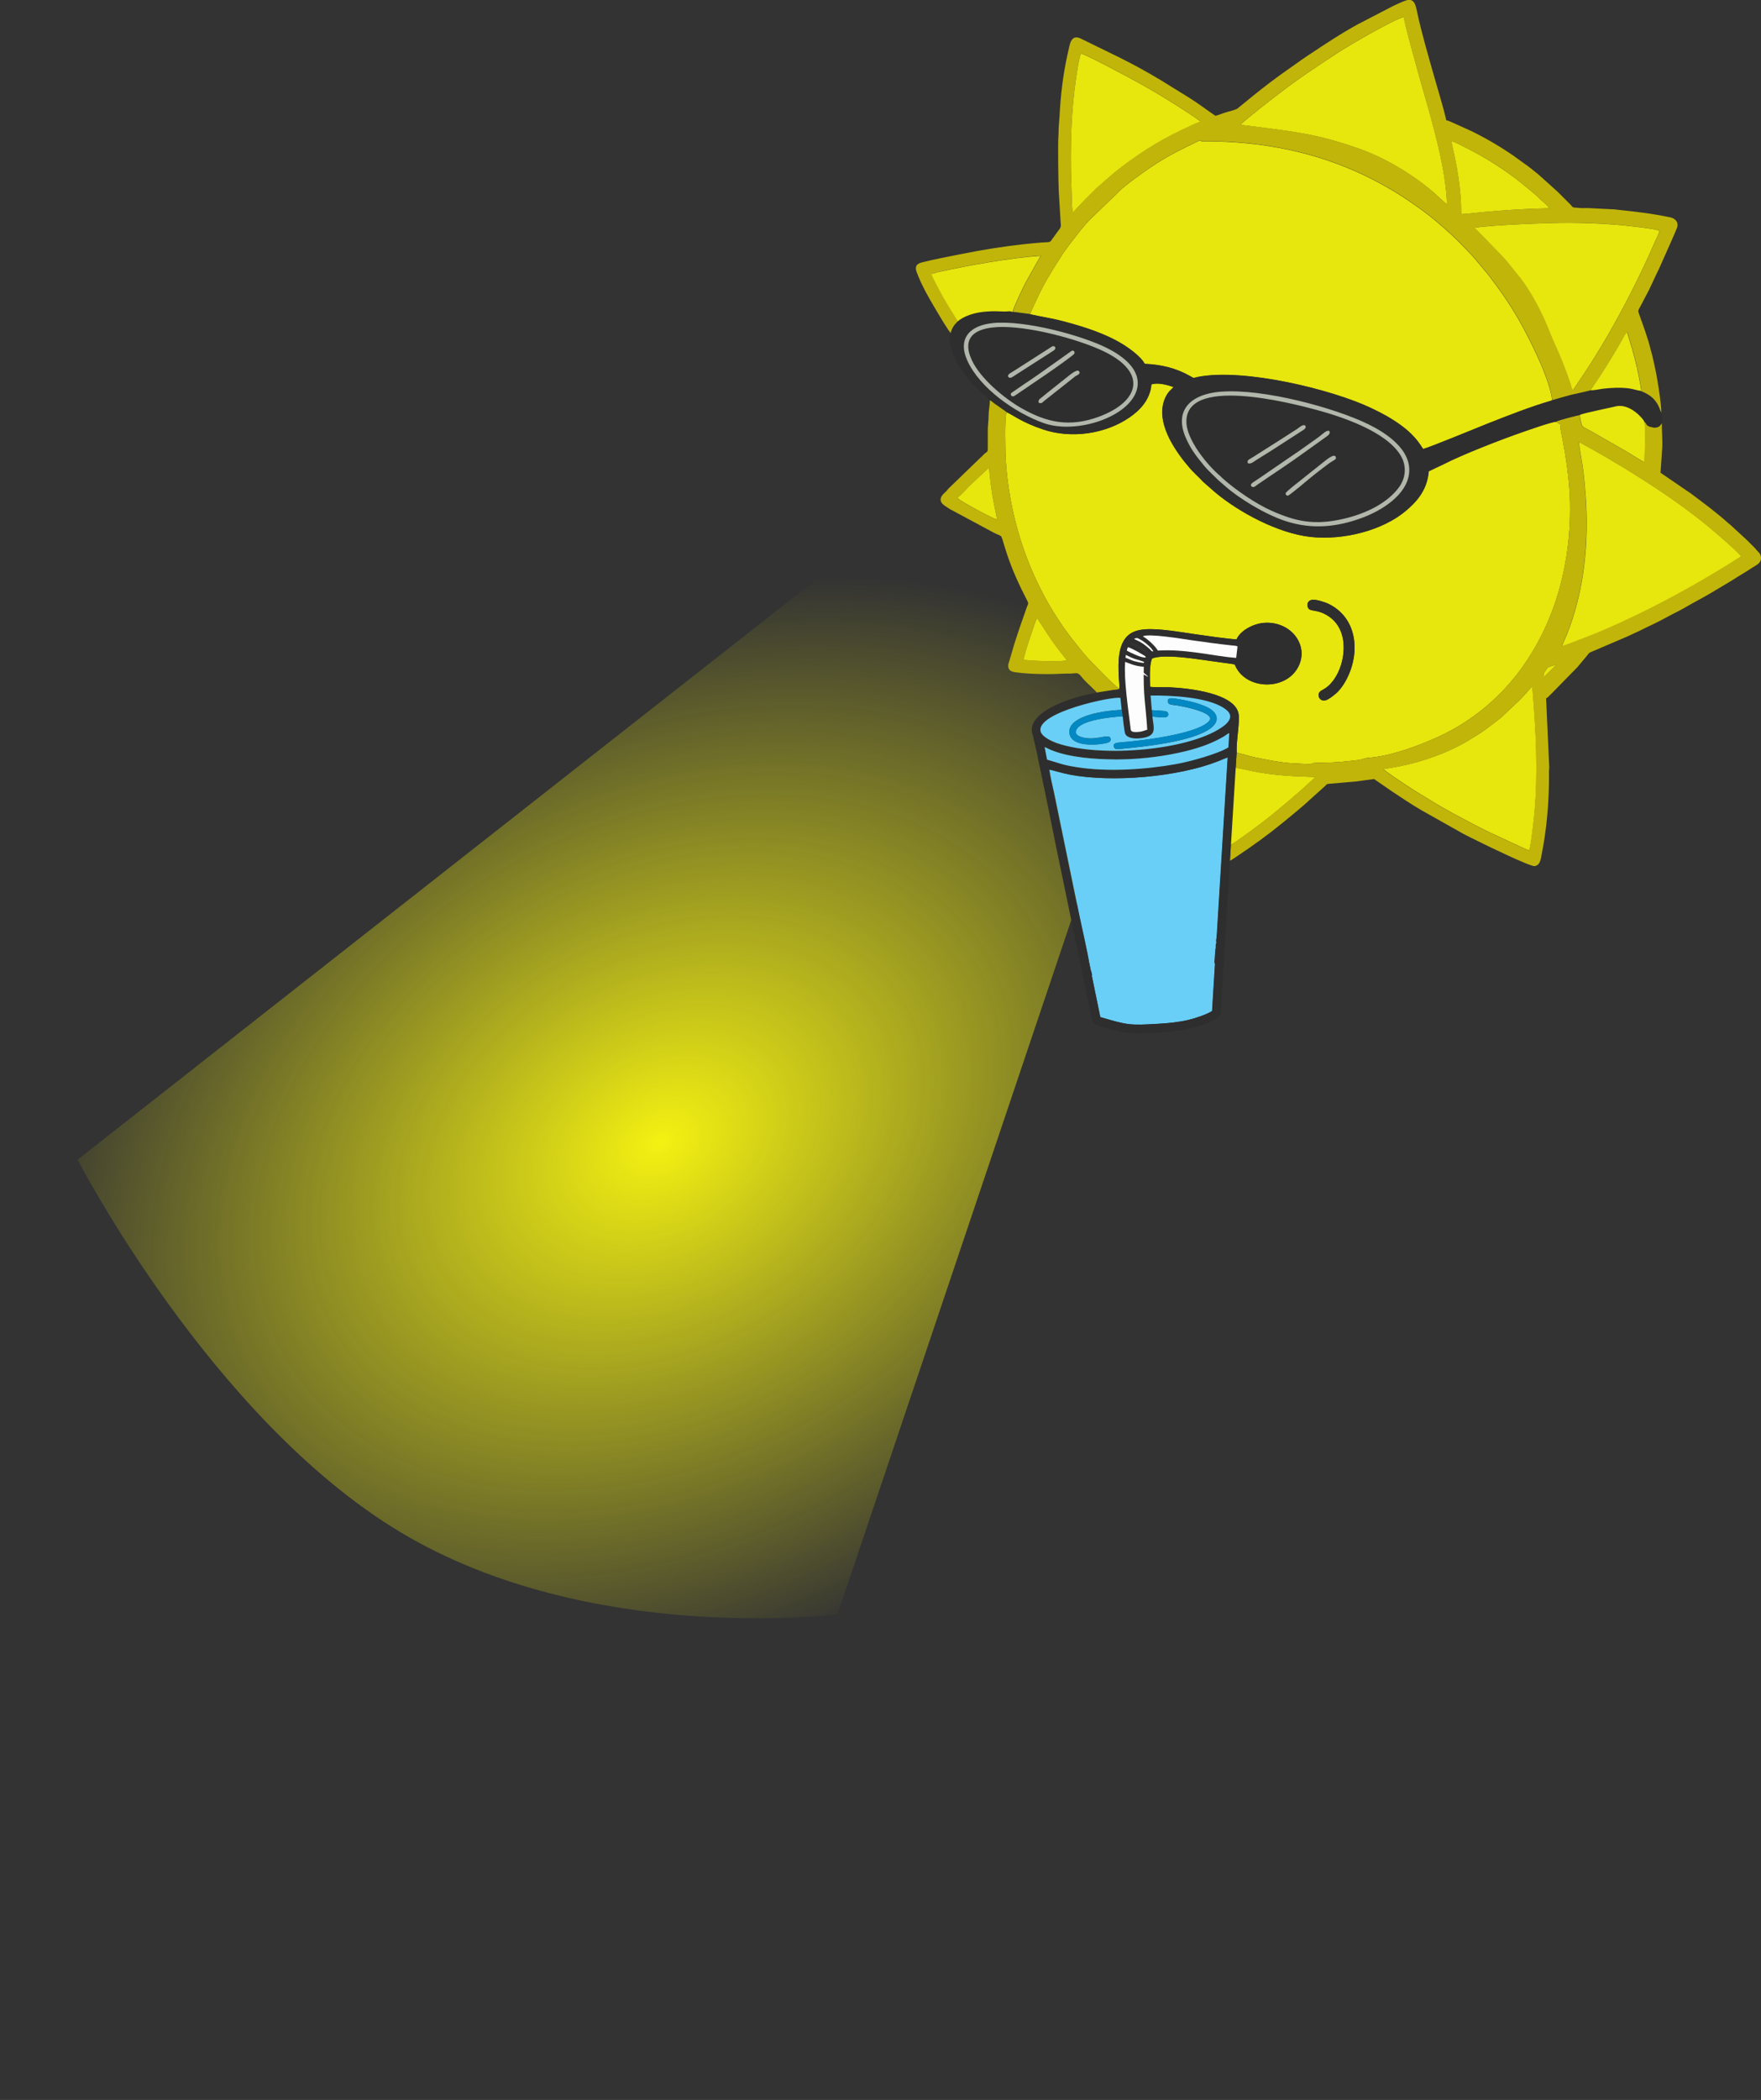 <svg width="448" height="534" viewBox="0 0 448 534" fill="none" xmlns="http://www.w3.org/2000/svg">
<rect x="0" y="0" width="448" height="534" fill="#333333" stroke="none"/>
<g id="sun">
<path id="sun-ray" d="M213.075 410.474C213.075 410.474 150.319 418.584 101.985 389.689C53.651 360.795 19.751 294.892 19.751 294.892L177.628 170.946L335.505 47L274.291 228.734L213.077 410.467L213.075 410.474Z" fill="url(#paint0_radial_204_125)"/>
<g id="sun_2">
<path id="Vector" fill-rule="evenodd" clip-rule="evenodd" d="M338.011 153.565C345.381 157.21 346.024 165.977 342.62 172.624C341.961 173.909 341.174 175.033 340.356 175.884C339.922 176.35 338.076 177.891 337.16 178.1C336.357 178.292 335.651 177.779 335.49 177.12C335.266 176.189 335.828 175.755 336.422 175.45C337.706 174.776 338.541 173.925 339.328 172.833C342.298 168.755 343.438 160.55 338.22 156.857C334.912 154.513 332.953 155.909 332.632 154.127C332.472 153.212 333.018 152.698 333.74 152.521C334.688 152.313 337.241 153.18 338.011 153.549V153.565ZM256.106 104.833C255.512 105.668 255.753 115.286 255.865 116.94C256.893 133.543 262.786 149.615 272.693 162.428C273.383 163.328 276.145 166.78 276.916 167.551C277.751 168.385 283.868 174.872 284.767 175.097C284.912 174.15 283.9 168 285.281 164.211C286.469 160.967 288.878 159.891 293.085 159.988C296.601 160.068 300.407 160.742 303.859 161.24C306.171 161.577 312.626 162.525 314.585 162.573C315.5 160.373 318.84 158.591 321.569 158.382C328.586 157.868 333.387 164.452 330.015 170.023C326.691 175.531 317.459 175.322 314.472 169.75C314.328 169.493 314.247 169.044 313.926 168.899L306.476 167.856C303.345 167.422 296.778 166.427 293.647 167.261C293.117 167.406 293.069 167.39 292.908 167.92C292.41 169.509 292.523 172.978 292.587 174.631C293.277 174.808 296.409 174.712 297.42 174.76C302.06 174.969 314.858 176.205 315.147 182.018C315.291 184.876 314.472 188.537 314.617 191.395C316.094 191.732 317.491 192.197 319.016 192.535C321.955 193.161 325.519 193.867 328.49 194.092L333.146 194.317C333.933 194.269 333.451 194.237 333.74 194.124C334.27 193.899 337.995 193.932 338.927 193.883C340.612 193.803 342.347 193.643 344.016 193.45C344.595 193.386 345.991 193.257 346.457 193.097C347.485 192.727 347.533 192.759 348.769 192.647C355.08 192.085 364.28 188.408 369.322 185.662C372.501 183.928 376.467 181.167 379.036 178.79C379.309 178.533 379.518 178.421 379.775 178.148L381.894 176.109C393.824 163.825 399.813 146.324 399.412 127.586C399.3 122.11 398.32 115.704 397.244 110.373C396.891 108.59 397.084 108.96 396.923 107.884C396.682 107.756 396.57 107.756 396.329 107.563C396.072 107.354 396.12 107.29 395.831 107.226C394.675 107.242 388.67 109.377 387.209 109.891C381.862 111.738 372.164 115.495 367.186 118.048L363.445 119.83C363.044 124.76 360.218 127.682 357.697 129.817C351.692 134.939 341.592 137.428 333.355 136.513C325.134 135.598 315.291 130.331 309.206 125.257L306.026 122.479C304.999 121.307 303.554 120.167 302.189 118.449C301.868 118.048 301.627 117.807 301.322 117.406C297.902 113.086 293.663 106.214 296.698 100.594C297.243 99.599 297.709 99.262 298.287 98.668C298.528 98.427 298.367 98.635 298.496 98.394C297.083 97.913 294.594 97.158 292.892 97.736C292.555 101.831 289.665 104.512 287.401 106.07C281.315 110.292 272.629 111.641 265.371 109.201C259.751 107.322 257.407 105.315 256.074 104.817L256.106 104.833Z" fill="#E7E60D"/>
<path id="Vector_2" fill-rule="evenodd" clip-rule="evenodd" d="M262.063 79.898C265.017 80.572 267.201 80.813 270.589 81.712C275.711 83.061 281.251 84.811 285.682 87.557C287.416 88.633 290.339 90.752 291.222 92.502C295.541 92.695 299.218 93.61 302.734 95.601C303.939 96.276 303.425 96.099 304.886 95.81C316.479 93.594 338.782 98.973 348.881 103.774C351.788 105.155 354.068 106.424 356.364 108.093C360.635 111.208 361.582 113.713 362.08 114.147C363.718 113.745 376.29 108.559 378.233 107.788C383.515 105.701 389.232 103.437 394.851 101.799C394.37 96.484 389.039 85.984 386.325 81.231C384.11 77.361 381.171 73.154 378.49 69.718L374.652 65.158C373.689 64.13 370.333 60.614 369.209 59.651C367.363 58.061 366.046 56.76 363.958 55.123C349.058 43.465 330.625 35.774 305.641 35.935C305.32 35.566 305.368 35.646 303.987 36.304C297.516 39.371 294.273 41.282 288.476 45.569C287.481 46.307 286.292 47.223 285.393 48.01L277.012 56.102C276.771 56.407 276.642 56.52 276.353 56.825C276.097 57.098 276.016 57.258 275.727 57.579C275.342 57.997 274.844 58.591 274.475 59.089C272.821 61.256 271.28 63.071 269.786 65.447C267.538 68.996 265.563 72.094 263.781 76.028C263.348 76.992 262.32 78.951 262.111 79.914L262.063 79.898Z" fill="#E7E60D"/>
<path id="Vector_3" fill-rule="evenodd" clip-rule="evenodd" d="M375.136 57.9C379.728 57.146 394.757 56.632 399.108 56.632C403.155 56.648 407.201 56.792 411.215 57.13C412.997 57.274 421.186 58.077 422.214 58.687C422.005 59.426 421.363 60.742 421.042 61.465C420.624 62.38 420.239 63.263 419.837 64.195C418.36 67.55 416.417 71.516 414.764 74.744C411.279 81.552 407.522 88.215 403.315 94.542L400.2 99.198C399.879 98.877 399.767 98.17 399.59 97.657C398.434 94.14 396.989 90.543 395.463 87.22C394.58 85.309 393.89 83.27 393.007 81.375C391.369 77.794 389.249 73.925 386.937 70.858L383.244 66.266C382.907 65.864 382.57 65.543 382.233 65.142L375.168 57.884L375.136 57.9ZM358.067 0H358.822C360.01 0.257 360.235 1.814 360.476 2.89C361.648 8.398 363.254 13.761 364.731 19.043C365.807 22.865 367.043 26.718 367.942 30.604C368.44 30.652 369.227 31.054 369.66 31.23L374.493 33.414C376.613 34.474 378.556 35.517 380.547 36.722C381.574 37.332 382.441 37.878 383.421 38.52C383.935 38.857 384.336 39.13 384.818 39.451L388.896 42.39C389.362 42.743 389.731 43.048 390.197 43.417C390.646 43.77 391.016 44.092 391.433 44.413L396.347 48.844C397.149 49.647 397.888 50.37 398.691 51.189C398.9 51.397 399.076 51.558 399.285 51.767C400.537 53.115 399.815 52.634 401.677 52.875C402.304 52.955 403.315 52.907 403.989 52.907L410.669 53.244C416.209 53.854 419.356 54.143 424.911 55.267C426.212 55.54 427.159 56.568 426.613 57.981L425.923 59.634C425.666 60.228 425.457 60.662 425.216 61.256L421.973 68.53C421.844 68.787 421.716 69.011 421.588 69.3L420.094 72.48C419.42 74.069 418.521 75.531 417.766 77.056C416.658 79.272 416.546 78.662 417.108 80.203C418.151 83.109 419.227 85.999 419.966 89.034C420.126 89.676 420.303 90.19 420.448 90.881C420.608 91.603 420.721 92.085 420.881 92.791C421.491 95.473 421.877 98.042 422.262 100.772C422.439 102.072 422.631 103.598 422.631 104.946C422.342 104.416 422.166 103.646 421.812 103.019C420.255 100.145 417.83 99.776 417.317 99.31C417.846 99.471 417.413 99.375 417.589 99.23C416.755 93.755 415.502 89.243 413.945 84.329C413.607 84.651 413.029 85.759 412.789 86.208C411.103 89.195 408.887 92.84 407.04 95.665C406.719 96.163 404.728 99.021 404.728 99.198C404.471 99.391 400.457 100.194 399.734 100.386C398.065 100.82 396.523 101.285 394.885 101.751C394.404 96.436 389.073 85.935 386.359 81.182C384.143 77.313 381.205 73.106 378.524 69.67L374.686 65.11C373.723 64.082 370.367 60.566 369.243 59.602C367.396 58.013 366.08 56.712 363.992 55.074C349.092 43.417 330.659 35.726 305.675 35.887C305.353 35.517 305.402 35.598 304.021 36.256C297.55 39.323 294.307 41.233 288.51 45.521C287.515 46.259 286.326 47.174 285.427 47.961L277.046 56.054C276.805 56.359 276.676 56.471 276.387 56.776C276.13 57.049 276.05 57.21 275.761 57.531C275.376 57.949 274.878 58.543 274.509 59.04C272.855 61.208 271.313 63.022 269.82 65.399C267.572 68.947 265.597 72.046 263.815 75.98C263.381 76.944 262.354 78.902 262.145 79.866L256.541 79.127C257.007 78.999 257.184 79.175 257.681 79.256C257.922 78.084 260.299 73.17 260.957 71.87L264.81 65.013C257.103 65.511 246.49 67.438 238.59 69.172L237 69.622C237.434 70.762 239.521 74.647 240.196 75.803C240.79 76.799 241.32 77.762 241.946 78.742L243.76 81.664C243.407 82.13 243.038 82.355 242.636 83.013C242.299 83.543 242.074 84.089 241.93 84.731C241.432 84.426 239.007 80.299 238.526 79.496C238.156 78.886 237.867 78.389 237.498 77.762C236.085 75.37 234.672 72.849 233.628 70.264C233.131 69.011 232.151 67.309 234.528 66.731C236.069 66.362 237.546 65.993 239.12 65.688C242.203 65.078 245.302 64.435 248.545 63.841C253.731 62.894 259.624 62.091 264.987 61.674C266.175 61.577 267.01 61.69 267.347 61.272L269.13 58.8C269.724 58.013 269.997 57.836 269.836 56.712L269.354 48.7C269.226 46.388 269.114 36.4 269.258 34.666C269.322 33.896 269.29 32.739 269.371 31.905L269.563 29.335C269.82 24.197 270.43 19.14 271.506 14.162C271.667 13.423 271.859 12.637 272.036 11.818C272.405 10.035 273.176 8.895 275.087 9.875L284.576 14.515C288.285 16.346 291.994 18.385 295.495 20.504L302.528 24.856C304.824 26.285 306.959 27.939 309.207 29.448C310.138 29.223 311.038 28.806 312.017 28.533C312.643 28.356 314.458 27.89 314.811 27.601L318.905 24.262C321.651 22.046 324.493 19.878 327.383 17.855L331.751 14.772C332.136 14.515 332.489 14.274 332.907 14.001C337.001 11.288 341.08 8.558 345.399 6.198L354.005 1.734C354.92 1.268 356.927 0.321 357.859 0.064C357.955 0.032 358.035 0.016 358.132 0H358.067ZM377.207 53.934C375.473 54.095 373.482 54.384 371.764 54.448C371.748 51.108 371.459 47.945 370.977 44.702C370.752 43.192 370.479 41.731 370.19 40.27C369.901 38.841 369.484 37.316 369.259 35.903C370.222 36.127 372.037 37.123 372.984 37.589C377.448 39.804 381.96 42.598 385.829 45.585C386.52 46.115 390.807 49.567 391.513 50.322C392.429 51.317 393.312 51.767 394.163 52.955C388.623 53.051 382.747 53.437 377.223 53.934H377.207ZM315.566 31.728C315.758 31.23 323.915 24.904 325.071 24.005C330.595 19.782 334.544 17.213 340.309 13.407C342.894 11.705 354.712 4.817 357.136 4.319C357.088 5.267 359.641 14.387 360.091 16.009C361.118 19.782 362.258 23.539 363.302 27.36C365.357 34.827 367.814 43.77 368.103 51.927C367.525 51.574 365.775 49.856 364.988 49.166C359.689 44.509 352.608 40.222 345.736 37.797C341.304 36.224 336.439 34.827 331.429 33.912C326.115 32.948 320.944 32.418 315.549 31.712L315.566 31.728ZM272.919 54.063C272.662 52.698 272.678 50.257 272.614 48.78C272.261 40.383 272.357 31.118 273.353 22.817C273.545 21.179 274.412 14.579 274.99 13.568C276.773 14.05 288.51 20.36 290.822 21.677C294.708 23.876 298.24 26.044 301.917 28.452C302.608 28.902 305.016 30.459 305.402 30.909C303.924 31.375 301.949 32.386 300.536 33.061C294.515 35.871 288.526 39.788 283.5 43.867L278.828 47.913C278.491 48.25 278.33 48.459 277.993 48.78C277.286 49.422 273.609 53.18 272.919 54.047V54.063Z" fill="#C1B509"/>
<path id="Vector_4" fill-rule="evenodd" clip-rule="evenodd" d="M277.095 244.946C277.224 245.059 277.336 244.738 277.175 245.267L277.208 245.476C277.368 245.605 277.416 245.492 277.256 245.685L277.32 245.894C277.561 246.183 277.4 245.508 277.416 246.022C277.416 246.231 277.432 246.102 277.368 246.215L277.416 246.423C277.721 246.745 277.48 246.086 277.513 246.552C277.529 246.761 277.529 246.616 277.464 246.745L277.561 246.873C277.577 246.889 277.593 246.889 277.609 246.937C277.609 246.969 277.641 246.985 277.641 247.001C277.673 247.146 277.673 247.13 277.673 247.291C277.753 247.403 277.737 247.291 277.77 247.515C277.786 247.612 277.786 247.724 277.786 247.82C277.962 248.013 277.914 247.901 277.753 248.029L279.937 258.643C286.938 260.714 287.452 260.778 294.806 260.345C297.359 260.184 299.912 259.943 302.32 259.381C303.99 258.996 307.33 257.888 308.39 257.085L309.128 245.059C308.984 244.978 308.871 245.059 308.968 244.111L309.176 241.655C309.192 241.366 309.144 241.719 309.192 241.462C309.241 241.221 309.192 241.35 309.273 241.221C309.273 241.012 309.257 240.772 309.257 240.579C309.257 240.547 309.273 240.29 309.273 240.274C309.353 239.937 309.241 240.145 309.433 239.953L309.449 239.535C309.385 239.326 309.353 239.423 309.369 239.102C309.401 238.363 309.305 238.909 309.546 238.684L312.372 192.602C311.569 192.858 310.686 193.276 309.899 193.581C299.655 197.611 282.972 199.024 272.262 197.001C270.143 196.6 268.232 195.941 266.963 195.7C267.236 197.643 267.814 199.939 268.232 201.898L274.59 232.727C275.216 235.746 276.758 242.441 277.127 244.946H277.095Z" fill="#69CFF7"/>
<path id="Vector_5" fill-rule="evenodd" clip-rule="evenodd" d="M352.013 195.555C360.01 194.495 368.006 191.717 373.85 188.12C375.424 187.141 376.885 186.258 378.282 185.23C379.037 184.668 379.695 184.187 380.402 183.625C381.076 183.111 381.815 182.533 382.376 181.987L386.15 178.438C386.776 177.796 387.338 177.282 387.916 176.592C388.253 176.174 389.361 175.082 389.586 174.633C389.891 174.938 389.827 175.291 389.859 175.805C390.71 186.129 391.256 196.213 390.341 206.57C390.196 208.127 389.441 215.336 388.96 216.22C388.43 216.107 387.017 215.417 386.423 215.16L379.021 211.724C375.729 210.15 372.614 208.448 369.499 206.778C366.336 205.092 363.349 203.198 360.411 201.415C360.09 201.223 352.158 196.149 351.981 195.571L352.013 195.555ZM448 141.604V142.07C448 142.086 448 142.102 448 142.118C447.856 143.322 446.732 143.724 445.897 144.286C444.162 145.442 442.284 146.502 440.598 147.61L435.267 150.789C433.212 152.025 430.803 153.229 429.005 154.305C427.512 155.204 425.553 156.103 424.14 156.89C421.731 158.239 419.339 159.283 416.979 160.471C416.465 160.728 416.031 160.888 415.517 161.145C415.004 161.402 414.554 161.579 414.072 161.82L404.984 165.705C404.23 165.994 404.246 166.075 403.796 166.653L401.339 169.607L394.499 176.592C394.114 176.881 393.841 177.411 393.327 177.555L394.13 195.153C394.018 195.924 394.066 196.823 394.066 197.642C394.066 204.37 393.407 211.21 392.283 216.798C391.994 218.259 391.946 220.009 390.405 220.25C389.377 220.41 378.748 215.288 375.841 213.827C374.653 213.233 373.513 212.687 372.373 212.093L361.423 205.927C358.934 204.45 356.638 202.925 354.229 201.319L349.573 198.108C349.46 198.092 345.671 198.638 345.061 198.718L337.819 199.344C337.402 199.44 337.402 199.617 337.097 199.89L332.89 203.663C331.991 204.579 327.768 208.047 326.564 209.026C322.244 212.543 319.129 214.774 314.489 217.889C313.927 218.259 313.461 218.596 312.883 218.885L313.14 214.742C313.879 214.453 315.356 213.329 316.046 212.848C318.359 211.242 322.148 208.384 324.284 206.618C324.749 206.232 325.086 205.927 325.552 205.558L328.153 203.374C329.341 202.298 331.477 200.58 332.617 199.44C333.018 199.039 334.303 198.043 334.56 197.594C328.731 197.369 324.813 197.273 319.065 196.197C318.262 196.052 314.778 195.201 314.344 195.298L314.601 191.396C316.079 191.733 317.476 192.199 319.001 192.536C321.939 193.162 325.504 193.869 328.474 194.094L333.131 194.318C333.918 194.27 333.436 194.238 333.725 194.126C334.255 193.901 337.98 193.933 338.911 193.885C340.597 193.805 342.331 193.644 344.001 193.451C344.579 193.387 345.976 193.259 346.442 193.098C347.469 192.729 347.517 192.761 348.754 192.648C355.064 192.086 364.265 188.409 369.306 185.664C372.486 183.93 376.452 181.168 379.021 178.792C379.294 178.535 379.502 178.422 379.759 178.149L381.879 176.11C393.809 163.827 399.798 146.325 399.397 127.587C399.284 122.112 398.305 115.705 397.229 110.374C396.876 108.592 397.068 108.961 396.908 107.885C396.667 107.757 396.555 107.757 396.314 107.564C396.057 107.355 396.105 107.291 395.816 107.227C396.153 106.874 401.082 105.653 401.917 105.493C401.805 105.894 402.239 107.869 402.479 108.303C402.656 108.64 404.294 109.411 404.743 109.668L413.799 114.854C414.49 115.271 417.846 117.407 418.263 117.471C418.359 115.753 418.681 108.383 418.231 107.195C419.114 107.628 418.424 108.271 420.334 108.624C422.181 108.961 422.47 107.869 422.759 107.5C422.759 109.603 422.984 111.835 422.871 114.051C422.839 114.597 422.759 114.934 422.759 115.641L422.438 120.217L430.145 125.483C433.726 128.181 436.343 130.06 439.747 133.094C439.988 133.303 440.084 133.335 440.325 133.576L444.259 137.189C444.981 137.927 445.672 138.57 446.394 139.308C446.651 139.565 446.683 139.694 446.924 139.95C447.31 140.368 447.872 140.753 447.968 141.572L448 141.604ZM392.845 172.08C392.669 171.438 392.733 171.197 393.038 170.747C393.199 170.506 393.472 170.009 393.632 169.848C393.857 169.607 395.382 169.109 395.848 169.077L392.861 172.064L392.845 172.08ZM400.617 163.136C399.702 163.49 398.321 164.084 397.373 164.276C397.646 163.377 398.176 162.35 398.529 161.466C403.057 150.211 404.23 137.751 403.33 125.644C403.154 123.348 402.929 121.068 402.624 118.788C402.463 117.503 401.628 113.264 401.693 112.413L404.486 113.939C406.991 115.287 410.427 117.327 412.82 118.788C420.174 123.252 427.11 127.86 433.661 133.142C434.93 134.17 442.396 140.48 442.878 141.508C442.091 141.893 441.064 142.632 440.213 143.178C434.304 146.871 427.415 150.773 421.218 153.952C416.706 156.264 408.629 160.069 403.684 161.948C402.688 162.317 401.661 162.719 400.617 163.136Z" fill="#C1B509"/>
<path id="Vector_6" fill-rule="evenodd" clip-rule="evenodd" d="M310.604 99.613C321.362 98.746 339.634 103.74 348.096 107.882C352.335 109.954 359.271 114.257 358.453 120.535C357.746 125.898 351.58 129.8 346.603 131.646C340.068 134.071 333.693 134.665 327.078 132.513C321.699 130.763 314.971 126.572 311.599 123.538C311.278 123.249 311.134 123.184 310.796 122.847C310.523 122.574 310.267 122.446 309.994 122.157C309.223 121.37 307.103 119.427 306.445 118.576C305.466 117.324 304.936 116.778 303.924 115.349C303.121 114.225 302.463 113.053 301.837 111.704C298.481 104.478 302.736 100.239 310.604 99.597V99.613ZM252.639 82.176C260.876 81.405 275.103 85.291 281.493 88.47C284.737 90.076 289.907 93.319 289.409 98.104C288.622 105.618 274.171 110.708 265.452 107.593C258.243 105.008 249.219 98.714 246.072 91.681C243.535 86.013 246.843 82.738 252.639 82.192V82.176ZM243.68 81.678C243.326 82.144 242.957 82.368 242.556 83.027C242.219 83.557 241.994 84.103 241.849 84.745C241.127 85.933 242.09 89.241 242.556 90.397C243.375 92.42 245.719 95.936 247.389 97.59L251.836 101.813C252.19 101.909 252.559 102.327 252.864 102.536L255.931 104.687C256.059 104.783 256.027 104.767 256.124 104.848C257.44 105.345 259.784 107.353 265.42 109.231C272.678 111.656 281.381 110.323 287.45 106.1C289.714 104.527 292.604 101.861 292.941 97.767C294.627 97.189 297.132 97.943 298.545 98.425C298.401 98.65 298.561 98.457 298.336 98.698C297.758 99.292 297.293 99.629 296.747 100.625C293.696 106.245 297.935 113.117 301.371 117.436C301.692 117.838 301.917 118.078 302.238 118.48C303.603 120.198 305.064 121.338 306.076 122.51L309.255 125.288C315.34 130.346 325.183 135.628 333.404 136.544C341.641 137.459 351.741 134.97 357.746 129.848C360.267 127.696 363.093 124.774 363.494 119.861L367.236 118.078C372.213 115.525 381.895 111.784 387.258 109.922C388.719 109.424 394.725 107.288 395.881 107.256C396.218 106.903 401.147 105.683 401.982 105.522C403.299 105.008 409.16 103.852 411.038 103.387C414.683 102.503 418.119 106.646 418.28 107.24C419.163 107.674 418.472 108.316 420.383 108.669C422.23 109.006 422.519 107.915 422.808 107.545C422.904 107.031 422.968 106.919 422.856 106.293C422.776 105.859 422.727 105.345 422.599 105.04C422.31 104.511 422.133 103.74 421.78 103.114C420.223 100.239 417.798 99.87 417.284 99.404C416.578 99.356 415.341 98.923 414.394 98.81C412.226 98.537 409.866 98.634 407.714 98.907C406.831 99.019 405.483 99.34 404.696 99.292C404.439 99.485 400.425 100.288 399.702 100.48C398.032 100.914 396.491 101.379 394.853 101.845C389.233 103.483 383.533 105.747 378.234 107.834C376.292 108.605 363.719 113.791 362.081 114.193C361.584 113.759 360.636 111.254 356.365 108.139C354.069 106.469 351.789 105.201 348.883 103.82C338.783 99.019 316.481 93.64 304.888 95.856C303.41 96.145 303.924 96.322 302.736 95.647C299.22 93.656 295.559 92.757 291.223 92.548C290.324 90.798 287.418 88.679 285.684 87.603C281.252 84.857 275.713 83.107 270.591 81.758C267.203 80.859 265.003 80.618 262.065 79.944L256.461 79.205C255.529 79.334 253.667 79.141 252.575 79.173C251.403 79.205 250.231 79.285 249.107 79.478C246.923 79.847 244.996 80.618 243.68 81.71V81.678Z" fill="#2F2E2E"/>
<path id="Vector_7" fill-rule="evenodd" clip-rule="evenodd" d="M339.86 116.653C339.347 117.103 338.624 117.44 338.094 117.826C337.532 118.243 337.067 118.612 336.456 119.062C335.332 119.897 334.337 120.716 333.245 121.583C332.555 122.129 328.011 125.998 327.625 126.031C327.288 126.047 326.999 125.742 327.079 125.404C327.176 125.035 329.745 123.028 330.194 122.675L336.585 117.585C337.388 116.975 339.941 114.743 339.86 116.637V116.653ZM338.207 109.589C338.56 110.536 337.741 110.777 336.408 111.788L331.383 115.385C327.898 117.922 323.563 120.732 319.902 123.253C319.565 123.494 318.971 124.072 318.505 123.767C317.799 123.285 318.682 122.755 319.051 122.498C319.517 122.193 319.902 121.952 320.336 121.647L327.962 116.413C329.648 115.273 331.383 114.084 333.052 112.88C333.903 112.27 334.787 111.66 335.589 111.066C336.778 110.183 337.42 109.38 338.223 109.589H338.207ZM317.51 117.826C317.188 116.975 317.542 116.991 318.81 116.204L324.478 112.607C325.747 111.788 326.967 111.05 328.235 110.199C328.846 109.781 329.504 109.412 330.114 108.994C330.515 108.705 331.559 107.79 332.025 108.208C332.699 108.818 331.286 109.524 330.901 109.765L325.281 113.394C324.045 114.229 322.76 114.984 321.508 115.786C320.817 116.22 320.287 116.573 319.613 116.975C318.987 117.36 318.312 118.066 317.526 117.81L317.51 117.826ZM301.838 107.694C302.127 112.013 307.057 118.227 310.445 121.053C310.734 121.294 310.862 121.47 311.151 121.727C314.507 124.698 319.533 128.118 323.515 129.884C329.729 132.63 334.433 133.657 341.867 131.907C348.049 130.462 353.091 127.668 355.853 123.975C357.667 121.535 357.956 118.388 356.238 115.658C352.529 109.733 341.691 106.04 334.835 104.194C328.46 102.475 301.019 95.33 301.838 107.678V107.694Z" fill="#2F2E2E"/>
<path id="Vector_8" fill-rule="evenodd" clip-rule="evenodd" d="M309.528 238.667L309.432 239.518L309.416 239.935C309.335 240.272 309.367 240.24 309.351 240.577C309.351 240.674 309.351 240.786 309.335 240.882L309.271 241.139C309.271 241.155 309.255 241.188 309.239 241.22C309.239 241.958 309.239 242.584 309.159 243.163C309.11 243.564 309.046 244.832 309.078 245.041L308.34 257.068C307.28 257.87 303.94 258.978 302.27 259.364C299.862 259.926 297.325 260.183 294.756 260.327C287.402 260.777 286.888 260.696 279.887 258.625L277.704 248.012L277.736 247.803C277.655 247.69 277.672 247.803 277.639 247.578C277.623 247.482 277.623 247.369 277.623 247.273C277.607 247.257 277.591 247.193 277.575 247.209C277.575 247.225 277.543 247.161 277.543 247.145C277.511 247.016 277.511 247.016 277.511 246.872L277.415 246.743L277.366 246.422L277.318 246.213L277.286 245.892L277.222 245.683L277.174 245.475L277.142 245.266L277.061 244.945C276.692 242.44 275.151 235.744 274.524 232.726L268.166 201.897C267.765 199.938 267.17 197.642 266.898 195.699C268.166 195.94 270.077 196.598 272.196 197C282.906 199.007 299.605 197.61 309.833 193.58C310.62 193.275 311.503 192.857 312.306 192.6L309.48 238.683L309.528 238.667ZM283.629 193.114C289.072 193.13 294.756 192.52 299.846 191.412C303.94 190.529 307.778 189.357 311.342 187.269C311.808 186.996 312.241 186.595 312.739 186.402L312.514 190.047C309.721 191.765 302.624 193.676 299.22 194.286C291.544 195.683 281.878 196.325 273.962 195.073C270.045 194.447 269.691 194.077 266.4 193.162L265.774 189.967C266.336 190.176 266.978 190.529 267.588 190.786C272.212 192.632 278.699 193.082 283.629 193.098V193.114ZM285.347 180.317L285.636 182.388C285.684 183.111 286.037 186.113 286.246 186.611C286.711 187.671 288.446 187.896 289.891 187.751C294.643 187.301 293.439 185.15 293.166 182.228L293.022 180.59L292.717 176.881C297.823 176.816 307.184 177.218 311.439 180.124C312.033 180.526 312.98 181.248 312.964 182.228C312.948 183.159 312.001 184.106 311.551 184.443C303.426 190.866 279.984 192.825 268.953 189.003C267.395 188.458 265.051 187.334 264.73 185.985C263.59 181.136 283.227 176.993 285.025 177.491L285.331 180.317H285.347ZM291.866 185.567C290.982 185.84 290.533 186.097 289.361 186.161C287.498 186.258 287.691 185.728 287.595 184.941C287 180.22 285.893 172.738 286.23 168.355C286.792 168.403 288.301 169.398 290.982 169.575C290.79 177.122 291.448 178.904 291.866 185.583V185.567ZM290.742 168.531C290.372 168.579 288.831 168.21 288.494 168.098C287.691 167.857 287.016 167.471 286.326 167.247L286.422 166.524C287.161 166.861 287.755 167.198 288.638 167.52C289.152 167.696 290.822 168.082 291.127 168.403C290.533 168.804 290.822 168.531 290.742 168.531ZM286.92 164.613C287.45 164.662 288.815 165.448 289.377 165.721L291.127 166.749C291.4 166.958 291.416 166.893 291.448 167.215C290.388 167.375 287.546 165.962 286.663 165.48C286.711 165.047 286.76 164.902 286.92 164.613ZM287.434 163.522C288.622 162.96 291.801 165.705 292.09 166.171L287.916 163.891C287.466 163.682 287.53 163.73 287.418 163.522H287.434ZM292.187 164.822C291.801 164.517 291.496 164.244 291.063 163.923C289.746 162.943 288.783 162.703 288.478 162.462C289.248 162.141 289.264 162.205 290.035 162.606C291.111 163.168 292.99 164.758 293.407 165.657C292.749 165.641 292.941 165.416 292.187 164.806V164.822ZM304.743 165.994C301.211 165.529 298.192 165.24 294.547 165.432C293.873 164.276 291.946 162.51 290.726 161.82C292.074 161.017 300.857 162.478 302.848 162.767C306.333 163.265 309.881 163.778 313.382 164.132C313.799 164.18 314.457 164.18 314.811 164.373L314.473 167.295C311.278 167.054 307.922 166.396 304.743 165.994ZM284.752 175.114C284.447 175.42 283.709 175.387 283.291 175.436L279.036 176.11C278.298 176.287 277.382 176.463 276.531 176.64C272.132 177.587 260.668 181.2 262.723 186.948C263.253 188.425 268.086 212.35 268.616 215.063L272.855 235.487C273.208 237.205 273.561 238.94 273.898 240.61L277.912 259.781C278.442 260.761 279.903 261.001 281.059 261.323C287.289 263.041 288.044 262.944 294.772 262.591L297.63 262.366C301.901 261.933 306.028 261.018 309.705 258.914C311.005 258.159 310.523 255.928 310.812 253.856L311.166 248.044C311.166 247.273 311.262 245.828 311.342 245.137C311.471 244.19 311.407 243.163 311.487 242.199C311.631 240.369 311.696 238.249 311.888 236.435L312.9 218.917L313.157 214.774L314.361 195.314L314.618 191.412C314.473 188.554 315.276 184.893 315.148 182.035C314.875 176.222 302.062 174.986 297.421 174.777C296.394 174.729 293.279 174.825 292.588 174.649C292.508 172.995 292.412 169.527 292.909 167.937C293.07 167.407 293.102 167.423 293.648 167.279C296.779 166.444 303.33 167.439 306.477 167.873L313.927 168.917C314.249 169.061 314.329 169.511 314.473 169.768C317.46 175.339 326.709 175.548 330.016 170.041C333.388 164.453 328.587 157.886 321.57 158.399C318.825 158.592 315.485 160.39 314.586 162.59C312.627 162.542 306.172 161.595 303.86 161.258C300.392 160.76 296.602 160.085 293.086 160.005C288.879 159.909 286.471 160.985 285.282 164.228C283.901 168.001 284.929 174.167 284.769 175.114H284.752Z" fill="#2F2E2E"/>
<path id="Vector_9" fill-rule="evenodd" clip-rule="evenodd" d="M397.408 164.291C398.339 164.082 399.72 163.504 400.651 163.151C401.695 162.749 402.723 162.348 403.718 161.963C408.664 160.1 416.74 156.295 421.252 153.966C427.45 150.787 434.338 146.885 440.247 143.192C441.098 142.662 442.126 141.924 442.913 141.522C442.447 140.495 434.981 134.184 433.696 133.157C427.145 127.874 420.192 123.266 412.854 118.802C410.462 117.357 407.026 115.302 404.521 113.953L401.727 112.428C401.663 113.279 402.498 117.518 402.658 118.802C402.964 121.082 403.188 123.362 403.365 125.658C404.28 137.765 403.092 150.225 398.564 161.481C398.211 162.364 397.681 163.375 397.408 164.291Z" fill="#E7E60D"/>
<path id="Vector_10" fill-rule="evenodd" clip-rule="evenodd" d="M315.565 31.728C320.96 32.434 326.13 32.98 331.445 33.927C336.455 34.827 341.32 36.239 345.751 37.813C352.624 40.238 359.689 44.541 365.003 49.181C365.79 49.872 367.54 51.59 368.118 51.943C367.829 43.786 365.373 34.843 363.317 27.376C362.258 23.555 361.118 19.797 360.106 16.024C359.657 14.402 357.103 5.282 357.152 4.335C354.727 4.817 342.909 11.721 340.324 13.423C334.56 17.212 330.61 19.797 325.087 24.02C323.93 24.904 315.774 31.246 315.581 31.744L315.565 31.728Z" fill="#E7E60D"/>
<path id="Vector_11" fill-rule="evenodd" clip-rule="evenodd" d="M375.135 57.902L382.2 65.159C382.521 65.561 382.858 65.882 383.211 66.283L386.904 70.876C389.232 73.942 391.336 77.812 392.974 81.393C393.841 83.287 394.547 85.326 395.43 87.237C396.956 90.561 398.401 94.158 399.557 97.674C399.717 98.188 399.846 98.878 400.167 99.216L403.282 94.559C407.489 88.217 411.246 81.553 414.73 74.761C416.384 71.534 418.327 67.552 419.804 64.212C420.206 63.297 420.607 62.398 421.009 61.482C421.346 60.76 421.988 59.443 422.181 58.705C421.153 58.094 412.964 57.291 411.182 57.147C407.168 56.826 403.121 56.665 399.075 56.649C394.724 56.633 379.711 57.163 375.103 57.918L375.135 57.902Z" fill="#E7E60D"/>
<path id="Vector_12" fill-rule="evenodd" clip-rule="evenodd" d="M352.014 195.554C352.206 196.132 360.122 201.206 360.443 201.398C363.382 203.197 366.384 205.075 369.531 206.761C372.646 208.431 375.761 210.133 379.053 211.707L386.455 215.143C387.049 215.4 388.462 216.106 388.992 216.202C389.474 215.319 390.229 208.094 390.373 206.552C391.288 196.196 390.742 186.128 389.891 175.788C389.843 175.274 389.907 174.921 389.618 174.616C389.394 175.065 388.286 176.157 387.948 176.575C387.37 177.265 386.808 177.779 386.182 178.421L382.409 181.97C381.847 182.516 381.108 183.094 380.434 183.607C379.727 184.153 379.053 184.651 378.314 185.213C376.918 186.257 375.456 187.14 373.883 188.103C368.038 191.7 360.042 194.478 352.046 195.538L352.014 195.554Z" fill="#E7E60D"/>
<path id="Vector_13" fill-rule="evenodd" clip-rule="evenodd" d="M264.247 102.409C264.054 101.59 264.648 101.365 265.114 100.98C265.596 100.578 265.949 100.305 266.399 99.92L271.617 95.777C272.002 95.488 273.977 93.738 274.491 94.396C275.053 95.119 273.961 95.408 273.544 95.697L265.708 101.895C265.21 102.296 264.986 102.746 264.247 102.409ZM272.693 89.178C273.094 89.001 273.56 89.435 273.303 89.933C273.207 90.109 272.629 90.543 272.388 90.719C270.284 92.325 266.431 95.007 264.167 96.532L259.992 99.374C259.735 99.551 258.097 100.691 257.937 100.739C257.391 100.915 256.941 100.418 257.262 99.936L260.361 97.8C261.758 96.885 263.139 95.922 264.536 94.958L272.709 89.162L272.693 89.178ZM267.651 88.086C268.261 87.765 268.984 88.504 268.036 89.13L258.836 95.023C258.467 95.263 257.728 95.793 257.327 95.97C256.588 96.323 255.978 95.456 256.925 94.926C257.439 94.621 258.001 94.284 258.499 93.947L267.651 88.086ZM253.617 83.173C248.046 83.462 244.578 85.822 247.227 91.554C249.379 96.227 255.464 101.301 259.863 103.79C266.399 107.499 272.163 108.671 279.549 105.957C289.793 102.2 292.218 94.718 280.593 89.226C274.314 86.272 261.549 82.755 253.617 83.157V83.173Z" fill="#2F2E2E"/>
<path id="Vector_14" fill-rule="evenodd" clip-rule="evenodd" d="M272.92 54.077C273.61 53.21 277.287 49.453 277.993 48.811C278.331 48.505 278.491 48.297 278.828 47.944L283.501 43.897C288.527 39.819 294.516 35.901 300.537 33.091C301.95 32.433 303.925 31.405 305.402 30.94C305.017 30.49 302.608 28.933 301.918 28.483C298.241 26.074 294.708 23.907 290.823 21.707C288.511 20.39 276.773 14.08 274.991 13.598C274.413 14.61 273.546 21.209 273.353 22.847C272.342 31.148 272.261 40.413 272.614 48.811C272.679 50.288 272.663 52.712 272.92 54.093V54.077Z" fill="#E7E60D"/>
<path id="Vector_15" fill-rule="evenodd" clip-rule="evenodd" d="M260.38 167.81C260.316 167.2 263.431 157.71 263.832 157.148C265.952 160.311 266.947 162.19 269.484 165.417L271.459 167.938C269.083 168.323 262.917 168.067 260.38 167.81ZM243.633 126.721C243.794 126.239 244.227 126.014 244.613 125.677C245.383 124.987 245.961 124.232 246.539 123.67C246.893 123.333 247.166 123.076 247.519 122.739L251.629 118.933C251.79 121.229 252.095 123.558 252.448 125.805C252.786 127.989 253.348 130.077 253.669 132.164C252.047 131.634 244.581 127.604 243.633 126.737V126.721ZM279.054 176.095L283.309 175.421C283.727 175.356 284.465 175.404 284.77 175.099C283.871 174.891 277.738 168.388 276.919 167.553C276.148 166.782 273.386 163.33 272.696 162.431C262.789 149.617 256.912 133.545 255.868 116.942C255.772 115.288 255.515 105.67 256.109 104.835C256.029 104.755 256.045 104.787 255.917 104.675L252.85 102.523C252.545 102.299 252.175 101.897 251.822 101.801C251.822 103.069 251.501 104.402 251.501 105.686C251.501 106.939 251.276 108.464 251.292 109.733C251.308 111.146 251.292 112.575 251.292 113.988C251.308 115.048 251.1 114.823 250.522 115.337C250.088 115.706 249.831 116.075 249.382 116.428L241.273 124.264C241.048 124.521 241 124.633 240.743 124.906C240.117 125.549 238.961 126.287 239.394 127.572C239.635 128.278 240.936 128.985 241.722 129.499L252.93 135.52C255.403 136.772 254.295 135.199 256.173 140.883C257.538 145.009 259.369 148.975 261.36 152.813C261.761 153.583 261.52 153.535 261.247 154.338C260.043 157.774 258.437 162.238 257.49 165.674L256.511 168.966C256.286 170.78 257.843 170.893 258.71 171.005C262.436 171.487 267.124 171.503 271.074 171.294C271.797 171.262 272.439 171.342 273.145 171.23C274.59 171.005 274.607 171.583 275.779 172.868C276.132 173.253 276.469 173.558 276.838 173.927C277.256 174.345 278.878 175.822 279.038 176.127L279.054 176.095Z" fill="#C1B509"/>
<path id="Vector_16" fill-rule="evenodd" clip-rule="evenodd" d="M297.132 178.6C296.779 177.331 298.208 177.54 299.027 177.668C299.91 177.797 300.761 177.941 301.644 178.134C303.41 178.503 304.935 178.905 306.493 179.563C310.314 181.153 310.732 183.898 306.654 186.018C301.676 188.619 292.283 189.743 285.973 190.353C285.218 190.417 283.789 190.77 283.468 190.144C282.842 188.956 284.271 188.876 285.106 188.796C287 188.635 288.911 188.426 290.774 188.201C294.178 187.768 305.192 186.21 307.617 183.352C309.431 181.217 300.969 179.643 299.524 179.402C298.689 179.258 297.325 179.306 297.148 178.616L297.132 178.6ZM293.038 180.591C293.872 180.623 294.691 180.687 295.51 180.751C296.249 180.815 297.148 180.783 297.196 181.586C297.276 182.903 295.141 182.325 293.182 182.228C293.439 185.151 294.659 187.302 289.906 187.752C288.461 187.896 286.727 187.655 286.262 186.612C286.037 186.114 285.7 183.111 285.651 182.389C285.603 182.212 285.539 182.244 285.443 182.148C282.922 182.325 274.396 183.063 273.705 185.889C273.448 186.933 274.797 187.383 275.696 187.575C278.988 188.266 281.702 186.676 282.376 187.511C282.777 188.009 282.488 188.571 282.087 188.747C280.802 189.341 272.549 190.449 272.051 186.435C271.57 182.533 278.908 181.185 281.91 180.799C282.472 180.735 283.066 180.671 283.628 180.623L285.025 180.526C285.33 180.446 285.234 180.591 285.33 180.302L285.025 177.476C283.227 176.978 263.59 181.12 264.73 185.97C265.051 187.318 267.395 188.442 268.953 188.988C279.983 192.794 303.426 190.835 311.551 184.428C312 184.075 312.948 183.144 312.964 182.212C312.98 181.233 312.033 180.51 311.438 180.109C307.183 177.219 297.822 176.817 292.716 176.865L293.021 180.575L293.038 180.591Z" fill="#69CFF7"/>
<path id="Vector_17" fill-rule="evenodd" clip-rule="evenodd" d="M243.68 81.68C244.996 80.604 246.923 79.833 249.107 79.448C250.231 79.255 251.403 79.175 252.575 79.143C253.667 79.111 255.545 79.303 256.461 79.175C256.926 79.046 257.103 79.223 257.601 79.303C257.841 78.131 260.218 73.218 260.876 71.917L264.73 65.061C257.023 65.559 246.409 67.486 238.509 69.22L236.92 69.669C237.353 70.809 239.441 74.695 240.115 75.851C240.709 76.847 241.239 77.81 241.865 78.79L243.68 81.712V81.68Z" fill="#E7E60D"/>
<path id="Vector_18" fill-rule="evenodd" clip-rule="evenodd" d="M371.763 54.449C373.481 54.385 375.472 54.096 377.206 53.935C382.729 53.438 388.622 53.052 394.146 52.956C393.295 51.768 392.411 51.318 391.496 50.323C390.79 49.568 386.503 46.116 385.812 45.586C381.926 42.615 377.431 39.806 372.967 37.59C372.036 37.124 370.205 36.129 369.242 35.904C369.466 37.317 369.884 38.842 370.173 40.271C370.462 41.732 370.735 43.194 370.96 44.703C371.458 47.946 371.73 51.109 371.747 54.449H371.763Z" fill="#E7E60D"/>
<path id="Vector_19" fill-rule="evenodd" clip-rule="evenodd" d="M313.158 214.743C313.896 214.454 315.374 213.33 316.064 212.848C318.376 211.242 322.165 208.384 324.301 206.618C324.767 206.233 325.104 205.928 325.57 205.558L328.171 203.375C329.359 202.299 331.494 200.581 332.634 199.441C333.036 199.039 334.32 198.044 334.577 197.594C328.749 197.369 324.831 197.273 319.083 196.197C318.28 196.053 314.795 195.202 314.362 195.298L313.158 214.759V214.743Z" fill="#E7E60D"/>
<path id="Vector_20" fill-rule="evenodd" clip-rule="evenodd" d="M301.837 107.691C301.034 95.343 328.475 102.504 334.833 104.206C341.689 106.053 352.528 109.746 356.237 115.671C357.955 118.401 357.666 121.564 355.851 123.988C353.106 127.681 348.048 130.475 341.866 131.92C334.416 133.654 329.711 132.643 323.513 129.897C319.531 128.131 314.505 124.711 311.15 121.74C310.861 121.483 310.716 121.307 310.443 121.066C307.055 118.224 302.126 112.026 301.837 107.707V107.691ZM310.604 99.598C302.736 100.224 298.481 104.479 301.837 111.705C302.463 113.054 303.121 114.226 303.924 115.35C304.936 116.779 305.466 117.325 306.445 118.577C307.103 119.412 309.223 121.371 309.994 122.158C310.267 122.431 310.523 122.575 310.796 122.848C311.134 123.185 311.278 123.25 311.599 123.539C314.971 126.573 321.699 130.764 327.078 132.514C333.693 134.666 340.068 134.088 346.603 131.647C351.564 129.801 357.746 125.915 358.453 120.536C359.271 114.258 352.335 109.955 348.096 107.883C339.65 103.741 321.378 98.747 310.604 99.614V99.598Z" fill="#B1B8AB"/>
<path id="Vector_21" fill-rule="evenodd" clip-rule="evenodd" d="M401.966 105.49C401.854 105.892 402.287 107.867 402.528 108.3C402.705 108.637 404.342 109.408 404.792 109.665L413.848 114.851C414.538 115.269 417.894 117.404 418.312 117.469C418.408 115.751 418.729 108.381 418.28 107.192C418.119 106.598 414.667 102.456 411.038 103.339C409.143 103.804 403.283 104.961 401.982 105.474L401.966 105.49Z" fill="#E7E60D"/>
<path id="Vector_22" fill-rule="evenodd" clip-rule="evenodd" d="M283.611 193.115C278.682 193.099 272.211 192.649 267.571 190.802C266.944 190.562 266.318 190.192 265.756 189.984L266.382 193.179C269.674 194.094 270.011 194.463 273.945 195.09C281.861 196.342 291.527 195.684 299.202 194.303C302.606 193.693 309.703 191.782 312.497 190.064L312.722 186.419C312.224 186.612 311.791 187.013 311.325 187.286C307.76 189.373 303.939 190.546 299.828 191.429C294.738 192.537 289.054 193.131 283.611 193.131V193.115Z" fill="#69CFF7"/>
<path id="Vector_23" fill-rule="evenodd" clip-rule="evenodd" d="M253.617 83.174C261.549 82.756 274.314 86.272 280.592 89.243C292.217 94.734 289.793 102.201 279.549 105.974C272.163 108.688 266.398 107.515 259.863 103.806C255.464 101.302 249.378 96.244 247.227 91.571C244.577 85.839 248.046 83.479 253.617 83.19V83.174ZM252.638 82.162C246.841 82.692 243.534 85.984 246.071 91.651C249.218 98.684 258.242 104.978 265.451 107.564C274.17 110.695 288.605 105.605 289.408 98.074C289.905 93.289 284.735 90.046 281.492 88.44C275.101 85.277 260.875 81.391 252.638 82.146V82.162Z" fill="#B1B8AB"/>
<path id="Vector_24" fill-rule="evenodd" clip-rule="evenodd" d="M404.68 99.244C405.467 99.292 406.832 98.971 407.699 98.859C409.85 98.602 412.227 98.49 414.378 98.763C415.326 98.875 416.562 99.308 417.269 99.357C417.798 99.517 417.365 99.421 417.542 99.276C416.707 93.801 415.454 89.289 413.897 84.376C413.56 84.697 412.981 85.805 412.741 86.254C411.055 89.241 408.839 92.886 406.992 95.712C406.671 96.21 404.68 99.068 404.68 99.244Z" fill="#E7E60D"/>
<path id="Vector_25" fill-rule="evenodd" clip-rule="evenodd" d="M333.742 152.538C333.019 152.699 332.473 153.213 332.634 154.144C332.939 155.926 334.914 154.529 338.221 156.874C343.44 160.583 342.284 168.788 339.329 172.85C338.543 173.942 337.692 174.809 336.423 175.467C335.845 175.772 335.283 176.222 335.492 177.137C335.652 177.812 336.359 178.309 337.162 178.117C338.077 177.908 339.923 176.366 340.357 175.901C341.176 175.05 341.963 173.91 342.621 172.641C346.025 165.994 345.383 157.227 338.013 153.582C337.258 153.213 334.689 152.33 333.742 152.554V152.538Z" fill="#2F2E2E"/>
<path id="Vector_26" fill-rule="evenodd" clip-rule="evenodd" d="M291.866 185.565C291.449 178.886 290.807 177.119 290.983 169.557C288.318 169.38 286.793 168.401 286.231 168.336C285.893 172.736 287.001 180.202 287.595 184.923C287.692 185.71 287.499 186.24 289.362 186.143C290.534 186.079 290.983 185.822 291.866 185.549V185.565Z" fill="#FEFDFD"/>
<path id="Vector_27" fill-rule="evenodd" clip-rule="evenodd" d="M290.743 161.82C291.963 162.494 293.89 164.276 294.564 165.432C298.209 165.224 301.228 165.529 304.76 165.994C307.939 166.412 311.295 167.07 314.49 167.295L314.828 164.373C314.474 164.18 313.816 164.18 313.399 164.132C309.898 163.762 306.35 163.265 302.865 162.767C300.874 162.478 292.091 161.017 290.743 161.82Z" fill="#FEFDFD"/>
<path id="Vector_28" fill-rule="evenodd" clip-rule="evenodd" d="M285.974 190.334C292.284 189.74 301.677 188.6 306.655 185.999C310.733 183.863 310.3 181.134 306.494 179.544C304.937 178.902 303.411 178.5 301.645 178.115C300.762 177.922 299.911 177.794 299.028 177.649C298.209 177.521 296.78 177.312 297.133 178.581C297.326 179.271 298.691 179.223 299.51 179.367C300.955 179.608 309.401 181.182 307.602 183.317C305.178 186.176 294.163 187.733 290.759 188.167C288.896 188.407 286.985 188.616 285.091 188.761C284.256 188.825 282.827 188.921 283.453 190.109C283.774 190.736 285.203 190.398 285.958 190.318L285.974 190.334Z" fill="#0289C4"/>
<path id="Vector_29" fill-rule="evenodd" clip-rule="evenodd" d="M243.632 126.719C244.595 127.586 252.061 131.632 253.667 132.146C253.33 130.059 252.784 127.971 252.447 125.788C252.093 123.54 251.788 121.212 251.628 118.916L247.517 122.721C247.164 123.058 246.891 123.315 246.538 123.652C245.96 124.214 245.382 124.969 244.611 125.659C244.226 126.013 243.792 126.237 243.632 126.703V126.719Z" fill="#E7E60D"/>
<path id="Vector_30" fill-rule="evenodd" clip-rule="evenodd" d="M260.379 167.809C262.916 168.066 269.081 168.339 271.458 167.938L269.483 165.417C266.962 162.189 265.95 160.311 263.831 157.148C263.429 157.71 260.314 167.199 260.379 167.809Z" fill="#E7E60D"/>
<path id="Vector_31" fill-rule="evenodd" clip-rule="evenodd" d="M285.634 182.387L285.345 180.315C285.265 180.604 285.345 180.46 285.04 180.54L283.643 180.637C283.081 180.685 282.487 180.749 281.925 180.813C278.923 181.182 271.585 182.531 272.066 186.449C272.564 190.463 280.817 189.355 282.102 188.761C282.487 188.585 282.776 188.007 282.391 187.525C281.716 186.69 279.003 188.296 275.711 187.589C274.812 187.396 273.463 186.947 273.72 185.903C274.411 183.061 282.921 182.323 285.458 182.162C285.554 182.258 285.618 182.226 285.666 182.403L285.634 182.387Z" fill="#0289C4"/>
<path id="Vector_32" fill-rule="evenodd" clip-rule="evenodd" d="M338.203 109.585C337.401 109.36 336.758 110.163 335.57 111.062C334.767 111.672 333.884 112.266 333.033 112.876C331.379 114.081 329.645 115.269 327.943 116.409L320.316 121.643C319.883 121.948 319.497 122.189 319.032 122.494C318.679 122.735 317.779 123.265 318.486 123.763C318.952 124.084 319.546 123.49 319.883 123.249C323.544 120.728 327.879 117.918 331.363 115.381L336.389 111.785C337.722 110.773 338.541 110.532 338.187 109.585H338.203Z" fill="#B1B8AB"/>
<path id="Vector_33" fill-rule="evenodd" clip-rule="evenodd" d="M272.694 89.178L264.521 94.975C263.14 95.938 261.759 96.901 260.346 97.817L257.247 99.952C256.926 100.434 257.376 100.932 257.922 100.755C258.098 100.691 259.72 99.567 259.977 99.39L264.152 96.548C266.432 95.023 270.269 92.357 272.373 90.736C272.614 90.559 273.192 90.109 273.288 89.949C273.545 89.451 273.079 89.018 272.678 89.194L272.694 89.178Z" fill="#B1B8AB"/>
<path id="Vector_34" fill-rule="evenodd" clip-rule="evenodd" d="M317.506 117.823C318.293 118.064 318.968 117.358 319.594 116.988C320.268 116.571 320.798 116.234 321.489 115.8C322.757 114.997 324.025 114.243 325.262 113.408L330.882 109.779C331.267 109.522 332.68 108.831 332.006 108.221C331.54 107.788 330.496 108.719 330.095 109.008C329.485 109.442 328.826 109.811 328.216 110.212C326.948 111.063 325.727 111.802 324.459 112.621L318.791 116.218C317.539 117.004 317.185 117.004 317.49 117.839L317.506 117.823Z" fill="#B1B8AB"/>
<path id="Vector_35" fill-rule="evenodd" clip-rule="evenodd" d="M339.861 116.651C339.941 114.74 337.404 116.972 336.585 117.598L330.195 122.688C329.745 123.041 327.16 125.048 327.08 125.418C327 125.771 327.289 126.06 327.626 126.044C328.027 126.028 332.571 122.158 333.246 121.596C334.338 120.729 335.349 119.894 336.457 119.075C337.051 118.626 337.517 118.256 338.095 117.839C338.625 117.454 339.347 117.116 339.861 116.667V116.651Z" fill="#B1B8AB"/>
<path id="Vector_36" fill-rule="evenodd" clip-rule="evenodd" d="M267.653 88.103L258.501 93.963C257.987 94.3 257.441 94.638 256.927 94.943C255.996 95.489 256.59 96.34 257.329 95.986C257.73 95.794 258.453 95.28 258.838 95.039L268.038 89.146C268.986 88.52 268.263 87.781 267.653 88.103Z" fill="#B1B8AB"/>
<path id="Vector_37" fill-rule="evenodd" clip-rule="evenodd" d="M264.248 102.408C264.986 102.746 265.211 102.296 265.709 101.895L273.545 95.697C273.962 95.408 275.054 95.103 274.492 94.396C273.978 93.738 272.003 95.504 271.618 95.777L266.399 99.92C265.95 100.305 265.613 100.578 265.115 100.979C264.665 101.365 264.055 101.59 264.248 102.408Z" fill="#B1B8AB"/>
<path id="Vector_38" fill-rule="evenodd" clip-rule="evenodd" d="M293.184 182.228C295.143 182.324 297.279 182.902 297.198 181.585C297.15 180.783 296.251 180.815 295.513 180.75C294.678 180.686 293.859 180.606 293.04 180.59L293.184 182.228Z" fill="#0289C4"/>
<path id="Vector_39" fill-rule="evenodd" clip-rule="evenodd" d="M286.677 165.463C287.545 165.944 290.403 167.357 291.462 167.197C291.43 166.876 291.414 166.94 291.141 166.731L289.391 165.704C288.829 165.431 287.464 164.628 286.934 164.596C286.774 164.885 286.726 165.029 286.677 165.463Z" fill="#FEFDFD"/>
<path id="Vector_40" fill-rule="evenodd" clip-rule="evenodd" d="M392.86 172.079L395.847 169.092C395.381 169.124 393.856 169.622 393.631 169.863C393.486 170.024 393.214 170.521 393.037 170.762C392.732 171.212 392.668 171.453 392.844 172.095L392.86 172.079Z" fill="#E7E60D"/>
<path id="Vector_41" fill-rule="evenodd" clip-rule="evenodd" d="M286.325 167.263C287.015 167.472 287.69 167.873 288.493 168.114C288.83 168.21 290.371 168.58 290.741 168.548C290.821 168.532 290.532 168.821 291.126 168.419C290.821 168.098 289.151 167.729 288.637 167.536C287.754 167.215 287.144 166.894 286.421 166.541L286.325 167.263Z" fill="#FEFDFD"/>
<path id="Vector_42" fill-rule="evenodd" clip-rule="evenodd" d="M288.492 162.444C288.798 162.701 289.761 162.942 291.078 163.905C291.511 164.226 291.8 164.499 292.202 164.804C292.956 165.399 292.747 165.639 293.422 165.655C293.02 164.74 291.142 163.167 290.05 162.605C289.279 162.203 289.263 162.139 288.492 162.46V162.444Z" fill="#FEFDFD"/>
<path id="Vector_43" fill-rule="evenodd" clip-rule="evenodd" d="M287.449 169.503C287.546 169.696 287.482 169.664 287.947 169.873L292.122 172.153C291.833 171.687 288.654 168.958 287.466 169.503H287.449Z" fill="#FEFDFD"/>
</g>
</g>
<defs>
<radialGradient id="paint0_radial_204_125" cx="0" cy="0" r="1" gradientUnits="userSpaceOnUse" gradientTransform="translate(167.752 290.494) rotate(-30.099) scale(179.23 129.907)">
<stop stop-color="#F4F112"/>
<stop offset="1" stop-color="#F4F112" stop-opacity="0"/>
</radialGradient>
</defs>
</svg>
